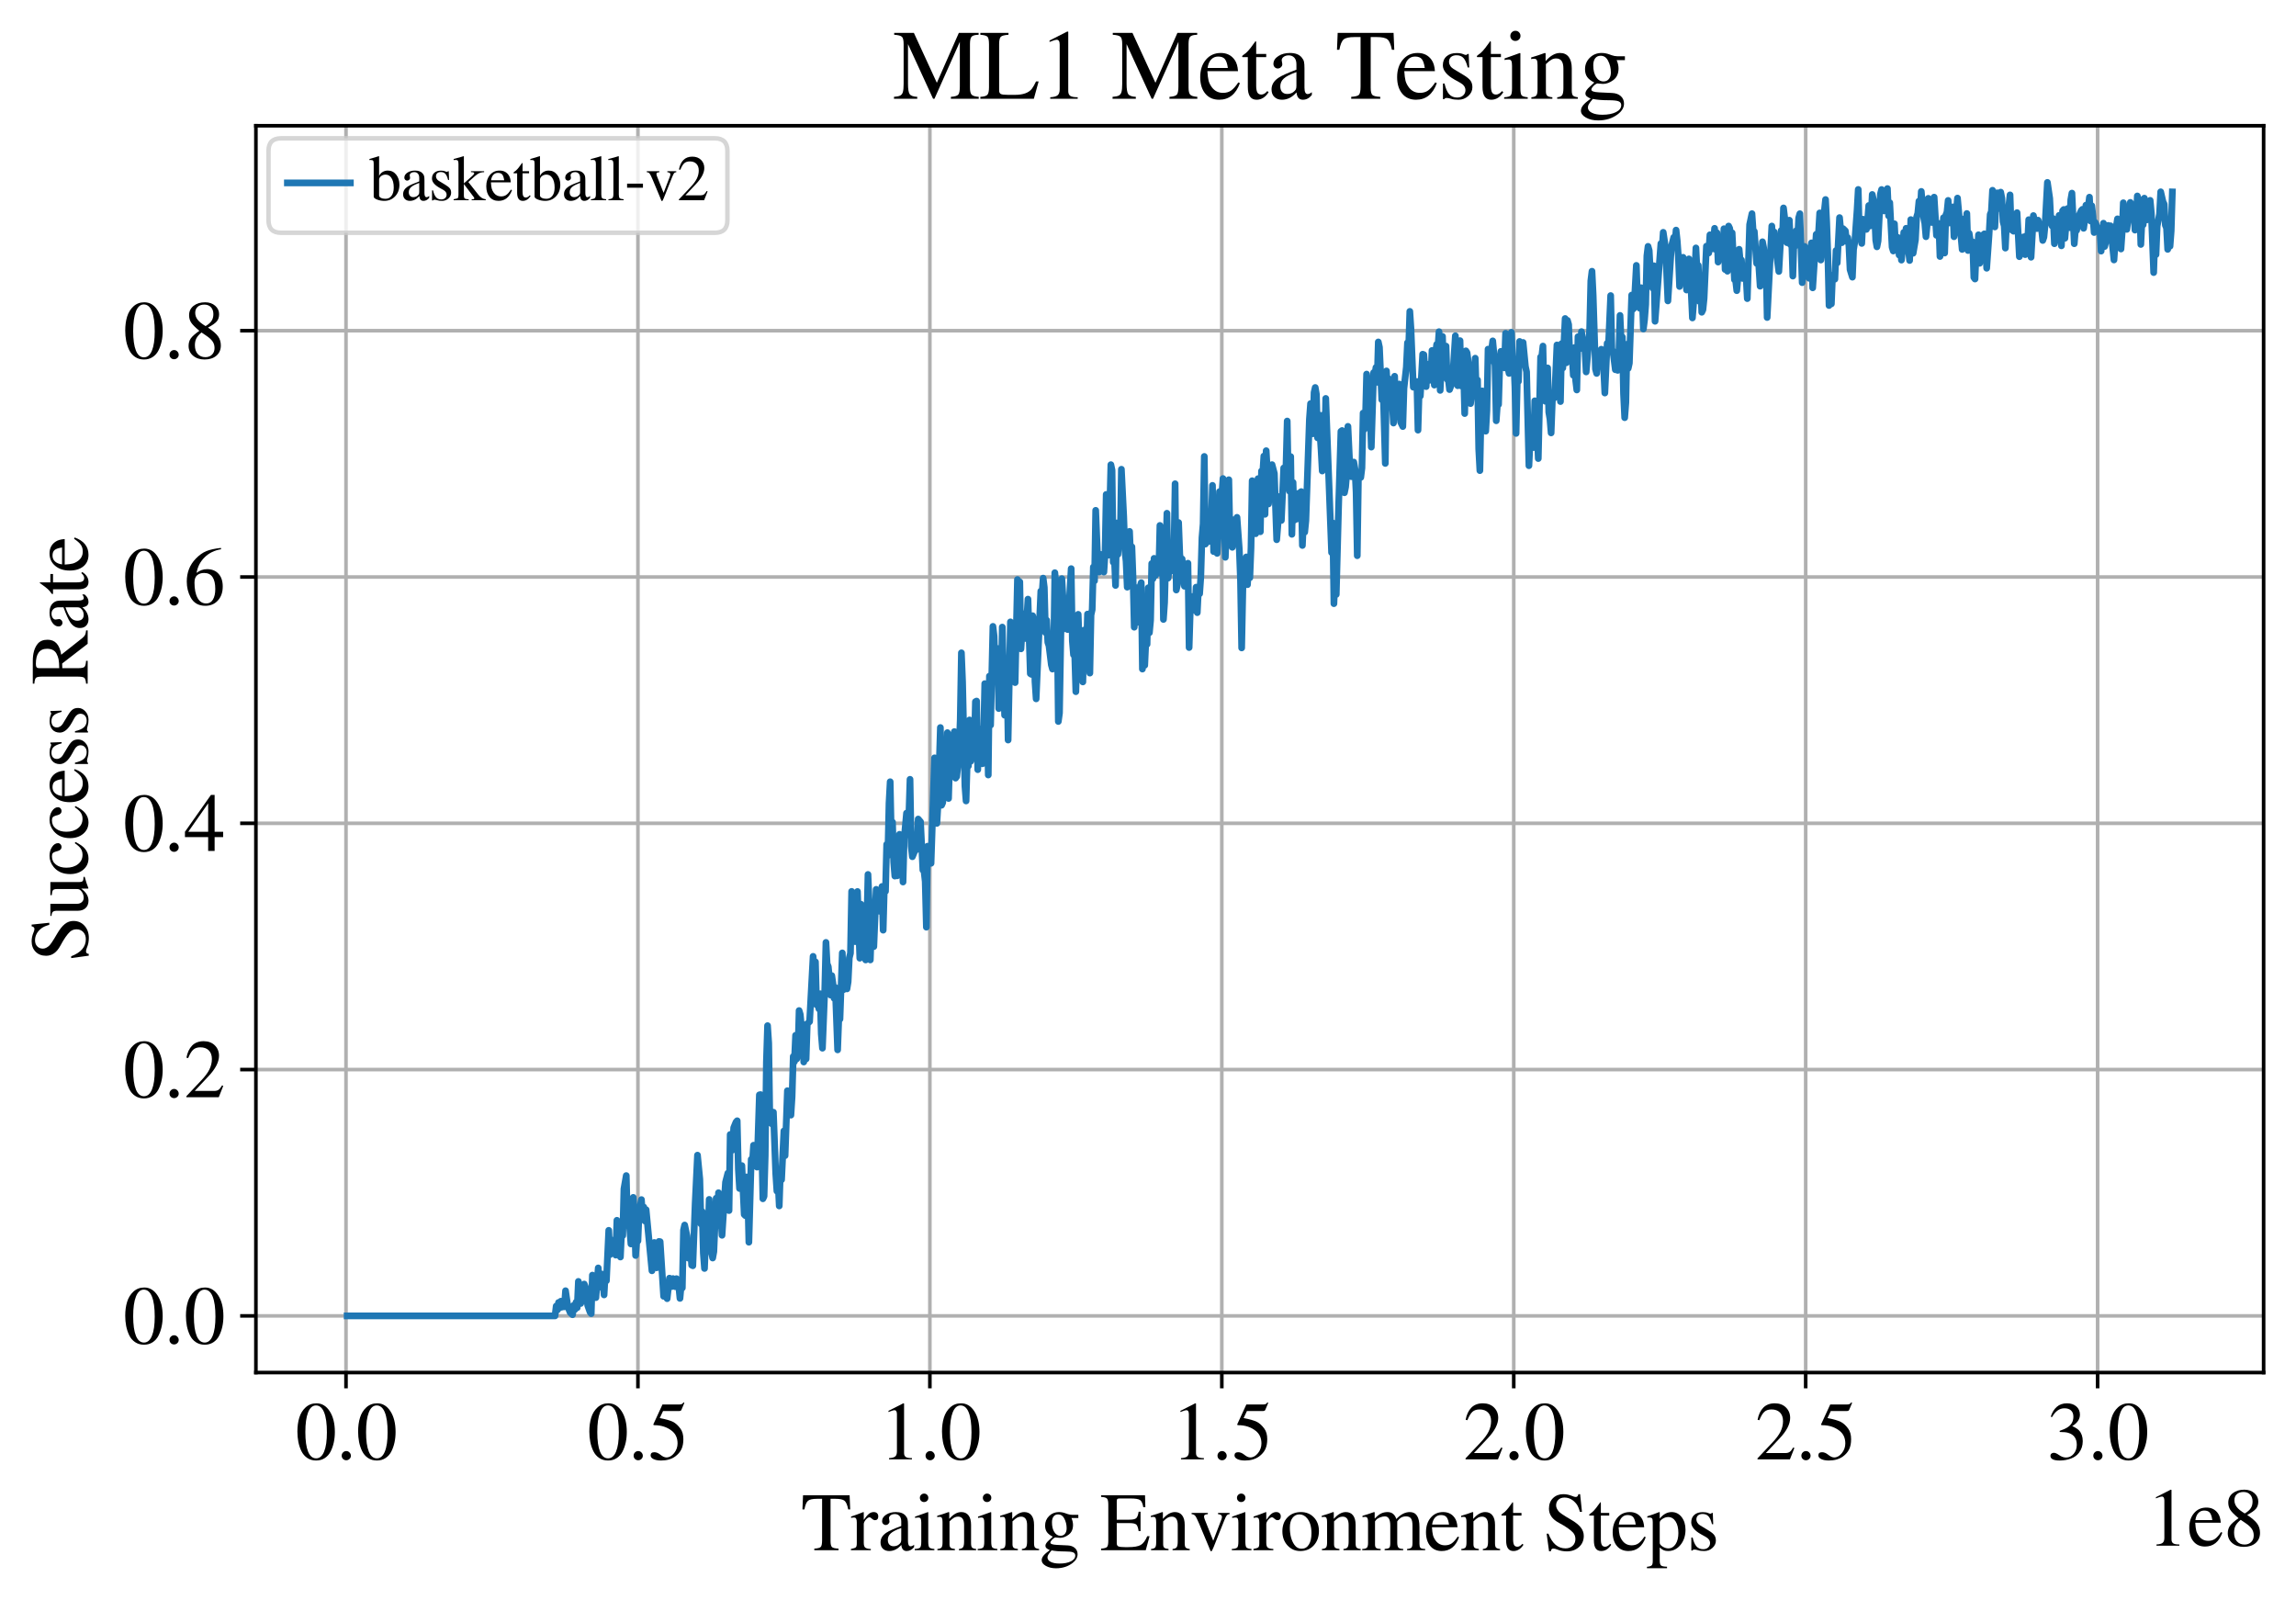 <?xml version="1.0" encoding="utf-8" standalone="no"?>
<!DOCTYPE svg PUBLIC "-//W3C//DTD SVG 1.1//EN"
  "http://www.w3.org/Graphics/SVG/1.1/DTD/svg11.dtd">
<svg xmlns:xlink="http://www.w3.org/1999/xlink" width="510.5pt" height="355.769pt" viewBox="0 0 510.5 355.769" xmlns="http://www.w3.org/2000/svg" version="1.1">
 <defs>
  <style type="text/css">*{stroke-linejoin: round; stroke-linecap: butt}</style>
 </defs>
 <g id="figure_1">
  <g id="patch_1">
   <path d="M 0 355.769 
L 510.5 355.769 
L 510.5 0 
L 0 0 
z
" style="fill: #ffffff"/>
  </g>
  <g id="axes_1">
   <g id="patch_2">
    <path d="M 56.9 305.152 
L 503.3 305.152 
L 503.3 27.952 
L 56.9 27.952 
z
" style="fill: #ffffff"/>
   </g>
   <g id="matplotlib.axis_1">
    <g id="xtick_1">
     <g id="line2d_1">
      <path d="M 76.931 305.152 
L 76.931 27.952 
" clip-path="url(#p2bd8f11f80)" style="fill: none; stroke: #b0b0b0; stroke-width: 0.8; stroke-linecap: square"/>
     </g>
     <g id="line2d_2">
      <defs>
       <path id="mb456f58ebd" d="M 0 0 
L 0 3.5 
" style="stroke: #000000; stroke-width: 0.8"/>
      </defs>
      <g>
       <use xlink:href="#mb456f58ebd" x="76.931" y="305.152" style="stroke: #000000; stroke-width: 0.8"/>
      </g>
     </g>
     <g id="text_1">
      <!-- 0.0 -->
      <g transform="translate(65.681 324.446)scale(0.18 -0.18)">
       <defs>
        <path id="STIXGeneral-Regular-30" d="M 3046 2112 
Q 3046 1683 2963 1302 
Q 2880 922 2717 602 
Q 2554 282 2266 96 
Q 1978 -90 1600 -90 
Q 1210 -90 915 108 
Q 621 307 461 640 
Q 301 973 227 1350 
Q 154 1728 154 2150 
Q 154 2746 301 3222 
Q 448 3699 790 4012 
Q 1133 4326 1626 4326 
Q 2253 4326 2649 3712 
Q 3046 3098 3046 2112 
z
M 2432 2080 
Q 2432 3091 2217 3625 
Q 2003 4160 1587 4160 
Q 1190 4160 979 3622 
Q 768 3085 768 2106 
Q 768 1120 979 598 
Q 1190 77 1600 77 
Q 2003 77 2217 598 
Q 2432 1120 2432 2080 
z
" transform="scale(0.016)"/>
        <path id="STIXGeneral-Regular-2e" d="M 1158 275 
Q 1158 134 1052 32 
Q 947 -70 800 -70 
Q 653 -70 550 32 
Q 448 134 448 281 
Q 448 429 553 534 
Q 659 640 806 640 
Q 947 640 1052 531 
Q 1158 422 1158 275 
z
" transform="scale(0.016)"/>
       </defs>
       <use xlink:href="#STIXGeneral-Regular-30"/>
       <use xlink:href="#STIXGeneral-Regular-2e" x="50"/>
       <use xlink:href="#STIXGeneral-Regular-30" x="75"/>
      </g>
     </g>
    </g>
    <g id="xtick_2">
     <g id="line2d_3">
      <path d="M 141.841 305.152 
L 141.841 27.952 
" clip-path="url(#p2bd8f11f80)" style="fill: none; stroke: #b0b0b0; stroke-width: 0.8; stroke-linecap: square"/>
     </g>
     <g id="line2d_4">
      <g>
       <use xlink:href="#mb456f58ebd" x="141.841" y="305.152" style="stroke: #000000; stroke-width: 0.8"/>
      </g>
     </g>
     <g id="text_2">
      <!-- 0.5 -->
      <g transform="translate(130.591 324.446)scale(0.18 -0.18)">
       <defs>
        <path id="STIXGeneral-Regular-35" d="M 2803 4358 
L 2573 3814 
Q 2534 3731 2400 3731 
L 1158 3731 
L 902 3187 
Q 1606 3053 1920 2896 
Q 2234 2739 2502 2368 
Q 2726 2061 2726 1555 
Q 2726 1094 2576 780 
Q 2426 467 2099 224 
Q 1664 -90 1011 -90 
Q 646 -90 422 19 
Q 198 128 198 307 
Q 198 550 486 550 
Q 717 550 960 352 
Q 1210 147 1414 147 
Q 1747 147 2012 480 
Q 2278 813 2278 1229 
Q 2278 1843 1850 2189 
Q 1293 2637 486 2637 
Q 410 2637 410 2688 
L 416 2720 
L 1114 4237 
L 2438 4237 
Q 2547 4237 2608 4269 
Q 2669 4301 2746 4403 
L 2803 4358 
z
" transform="scale(0.016)"/>
       </defs>
       <use xlink:href="#STIXGeneral-Regular-30"/>
       <use xlink:href="#STIXGeneral-Regular-2e" x="50"/>
       <use xlink:href="#STIXGeneral-Regular-35" x="75"/>
      </g>
     </g>
    </g>
    <g id="xtick_3">
     <g id="line2d_5">
      <path d="M 206.752 305.152 
L 206.752 27.952 
" clip-path="url(#p2bd8f11f80)" style="fill: none; stroke: #b0b0b0; stroke-width: 0.8; stroke-linecap: square"/>
     </g>
     <g id="line2d_6">
      <g>
       <use xlink:href="#mb456f58ebd" x="206.752" y="305.152" style="stroke: #000000; stroke-width: 0.8"/>
      </g>
     </g>
     <g id="text_3">
      <!-- 1.0 -->
      <g transform="translate(195.502 324.446)scale(0.18 -0.18)">
       <defs>
        <path id="STIXGeneral-Regular-31" d="M 2522 0 
L 755 0 
L 755 96 
Q 1107 115 1235 227 
Q 1363 339 1363 608 
L 1363 3482 
Q 1363 3795 1171 3795 
Q 1082 3795 883 3718 
L 710 3654 
L 710 3744 
L 1856 4326 
L 1914 4307 
L 1914 486 
Q 1914 275 2042 185 
Q 2170 96 2522 96 
L 2522 0 
z
" transform="scale(0.016)"/>
       </defs>
       <use xlink:href="#STIXGeneral-Regular-31"/>
       <use xlink:href="#STIXGeneral-Regular-2e" x="50"/>
       <use xlink:href="#STIXGeneral-Regular-30" x="75"/>
      </g>
     </g>
    </g>
    <g id="xtick_4">
     <g id="line2d_7">
      <path d="M 271.662 305.152 
L 271.662 27.952 
" clip-path="url(#p2bd8f11f80)" style="fill: none; stroke: #b0b0b0; stroke-width: 0.8; stroke-linecap: square"/>
     </g>
     <g id="line2d_8">
      <g>
       <use xlink:href="#mb456f58ebd" x="271.662" y="305.152" style="stroke: #000000; stroke-width: 0.8"/>
      </g>
     </g>
     <g id="text_4">
      <!-- 1.5 -->
      <g transform="translate(260.412 324.446)scale(0.18 -0.18)">
       <use xlink:href="#STIXGeneral-Regular-31"/>
       <use xlink:href="#STIXGeneral-Regular-2e" x="50"/>
       <use xlink:href="#STIXGeneral-Regular-35" x="75"/>
      </g>
     </g>
    </g>
    <g id="xtick_5">
     <g id="line2d_9">
      <path d="M 336.572 305.152 
L 336.572 27.952 
" clip-path="url(#p2bd8f11f80)" style="fill: none; stroke: #b0b0b0; stroke-width: 0.8; stroke-linecap: square"/>
     </g>
     <g id="line2d_10">
      <g>
       <use xlink:href="#mb456f58ebd" x="336.572" y="305.152" style="stroke: #000000; stroke-width: 0.8"/>
      </g>
     </g>
     <g id="text_5">
      <!-- 2.0 -->
      <g transform="translate(325.322 324.446)scale(0.18 -0.18)">
       <defs>
        <path id="STIXGeneral-Regular-32" d="M 3034 877 
L 2688 0 
L 186 0 
L 186 77 
L 1325 1286 
Q 1773 1754 1965 2144 
Q 2157 2534 2157 2950 
Q 2157 3379 1920 3616 
Q 1683 3853 1267 3853 
Q 922 3853 720 3673 
Q 518 3494 326 3021 
L 192 3053 
Q 301 3648 630 3987 
Q 960 4326 1523 4326 
Q 2054 4326 2380 4006 
Q 2707 3686 2707 3200 
Q 2707 2477 1888 1613 
L 832 486 
L 2330 486 
Q 2541 486 2665 569 
Q 2790 653 2944 915 
L 3034 877 
z
" transform="scale(0.016)"/>
       </defs>
       <use xlink:href="#STIXGeneral-Regular-32"/>
       <use xlink:href="#STIXGeneral-Regular-2e" x="50"/>
       <use xlink:href="#STIXGeneral-Regular-30" x="75"/>
      </g>
     </g>
    </g>
    <g id="xtick_6">
     <g id="line2d_11">
      <path d="M 401.482 305.152 
L 401.482 27.952 
" clip-path="url(#p2bd8f11f80)" style="fill: none; stroke: #b0b0b0; stroke-width: 0.8; stroke-linecap: square"/>
     </g>
     <g id="line2d_12">
      <g>
       <use xlink:href="#mb456f58ebd" x="401.482" y="305.152" style="stroke: #000000; stroke-width: 0.8"/>
      </g>
     </g>
     <g id="text_6">
      <!-- 2.5 -->
      <g transform="translate(390.232 324.446)scale(0.18 -0.18)">
       <use xlink:href="#STIXGeneral-Regular-32"/>
       <use xlink:href="#STIXGeneral-Regular-2e" x="50"/>
       <use xlink:href="#STIXGeneral-Regular-35" x="75"/>
      </g>
     </g>
    </g>
    <g id="xtick_7">
     <g id="line2d_13">
      <path d="M 466.392 305.152 
L 466.392 27.952 
" clip-path="url(#p2bd8f11f80)" style="fill: none; stroke: #b0b0b0; stroke-width: 0.8; stroke-linecap: square"/>
     </g>
     <g id="line2d_14">
      <g>
       <use xlink:href="#mb456f58ebd" x="466.392" y="305.152" style="stroke: #000000; stroke-width: 0.8"/>
      </g>
     </g>
     <g id="text_7">
      <!-- 3.0 -->
      <g transform="translate(455.142 324.446)scale(0.18 -0.18)">
       <defs>
        <path id="STIXGeneral-Regular-33" d="M 390 3264 
L 288 3290 
Q 435 3770 748 4048 
Q 1062 4326 1542 4326 
Q 1990 4326 2265 4083 
Q 2541 3840 2541 3450 
Q 2541 2925 1946 2566 
Q 2298 2413 2477 2227 
Q 2758 1914 2758 1402 
Q 2758 890 2464 506 
Q 2246 211 1840 60 
Q 1434 -90 979 -90 
Q 262 -90 262 275 
Q 262 378 339 442 
Q 416 506 525 506 
Q 685 506 915 339 
Q 1197 141 1466 141 
Q 1818 141 2058 425 
Q 2298 710 2298 1120 
Q 2298 1856 1632 2048 
Q 1434 2112 979 2112 
L 979 2202 
Q 1338 2323 1517 2432 
Q 2035 2726 2035 3290 
Q 2035 3610 1852 3776 
Q 1670 3942 1344 3942 
Q 768 3942 390 3264 
z
" transform="scale(0.016)"/>
       </defs>
       <use xlink:href="#STIXGeneral-Regular-33"/>
       <use xlink:href="#STIXGeneral-Regular-2e" x="50"/>
       <use xlink:href="#STIXGeneral-Regular-30" x="75"/>
      </g>
     </g>
    </g>
    <g id="text_8">
     <!-- Training Environment Steps -->
     <g transform="translate(178.105 344.646)scale(0.18 -0.18)">
      <defs>
       <path id="STIXGeneral-Regular-54" d="M 3795 3149 
L 3642 3149 
Q 3539 3674 3353 3821 
Q 3168 3968 2656 3968 
L 2278 3968 
L 2278 710 
Q 2278 346 2387 243 
Q 2496 141 2893 122 
L 2893 0 
L 1024 0 
L 1024 122 
Q 1427 147 1526 256 
Q 1626 365 1626 787 
L 1626 3968 
L 1242 3968 
Q 723 3968 540 3817 
Q 358 3667 262 3149 
L 109 3149 
L 154 4237 
L 3750 4237 
L 3795 3149 
z
" transform="scale(0.016)"/>
       <path id="STIXGeneral-Regular-72" d="M 1024 2931 
L 1024 2342 
Q 1267 2688 1430 2816 
Q 1594 2944 1792 2944 
Q 1958 2944 2051 2854 
Q 2144 2765 2144 2605 
Q 2144 2470 2077 2393 
Q 2010 2317 1894 2317 
Q 1773 2317 1638 2445 
Q 1536 2541 1472 2541 
Q 1338 2541 1181 2355 
Q 1024 2170 1024 2016 
L 1024 576 
Q 1024 301 1133 205 
Q 1242 109 1568 96 
L 1568 0 
L 32 0 
L 32 96 
Q 339 154 412 224 
Q 486 294 486 538 
L 486 2138 
Q 486 2349 438 2435 
Q 390 2522 269 2522 
Q 166 2522 45 2496 
L 45 2598 
Q 448 2726 992 2944 
L 1024 2931 
z
" transform="scale(0.016)"/>
       <path id="STIXGeneral-Regular-61" d="M 2829 422 
L 2829 243 
Q 2586 -64 2253 -64 
Q 1888 -64 1843 403 
L 1837 403 
Q 1427 -64 909 -64 
Q 608 -64 422 112 
Q 237 288 237 602 
Q 237 1050 685 1350 
Q 992 1555 1837 1869 
L 1837 2214 
Q 1837 2502 1699 2646 
Q 1562 2790 1338 2790 
Q 1146 2790 1018 2697 
Q 890 2605 890 2477 
Q 890 2419 909 2348 
Q 928 2278 928 2208 
Q 928 2112 841 2029 
Q 755 1946 634 1946 
Q 525 1946 441 2029 
Q 358 2112 358 2240 
Q 358 2547 685 2752 
Q 986 2944 1421 2944 
Q 1939 2944 2176 2656 
Q 2291 2522 2323 2384 
Q 2355 2246 2355 1946 
L 2355 723 
Q 2355 301 2554 301 
Q 2682 301 2829 422 
z
M 1837 813 
L 1837 1715 
Q 1248 1510 1018 1293 
Q 800 1094 800 800 
Q 800 557 921 432 
Q 1043 307 1242 307 
Q 1453 307 1613 410 
Q 1747 506 1792 589 
Q 1837 672 1837 813 
z
" transform="scale(0.016)"/>
       <path id="STIXGeneral-Regular-69" d="M 1152 4045 
Q 1152 3904 1056 3811 
Q 960 3718 819 3718 
Q 685 3718 592 3811 
Q 499 3904 499 4045 
Q 499 4179 595 4275 
Q 691 4371 826 4371 
Q 966 4371 1059 4275 
Q 1152 4179 1152 4045 
z
M 1619 0 
L 102 0 
L 102 96 
Q 435 115 521 211 
Q 608 307 608 666 
L 608 2118 
Q 608 2342 563 2432 
Q 518 2522 397 2522 
Q 243 2522 128 2490 
L 128 2592 
L 1120 2944 
L 1146 2918 
L 1146 672 
Q 1146 314 1226 218 
Q 1306 122 1619 96 
L 1619 0 
z
" transform="scale(0.016)"/>
       <path id="STIXGeneral-Regular-6e" d="M 3104 0 
L 1773 0 
L 1779 96 
Q 2016 115 2096 233 
Q 2176 352 2176 672 
L 2176 1946 
Q 2176 2592 1709 2592 
Q 1549 2592 1408 2515 
Q 1267 2438 1050 2227 
L 1050 461 
Q 1050 269 1136 192 
Q 1222 115 1466 96 
L 1466 0 
L 115 0 
L 115 96 
Q 358 115 435 214 
Q 512 314 512 602 
L 512 2157 
Q 512 2394 467 2483 
Q 422 2573 288 2573 
Q 160 2573 102 2547 
L 102 2656 
Q 550 2784 979 2944 
L 1030 2925 
L 1030 2426 
L 1037 2426 
Q 1491 2944 1958 2944 
Q 2323 2944 2518 2688 
Q 2714 2432 2714 1958 
L 2714 544 
Q 2714 288 2790 205 
Q 2867 122 3104 96 
L 3104 0 
z
" transform="scale(0.016)"/>
       <path id="STIXGeneral-Regular-67" d="M 3008 2483 
L 2477 2483 
Q 2598 2208 2598 1946 
Q 2598 1453 2265 1203 
Q 1933 954 1600 954 
Q 1530 954 1357 973 
L 1235 986 
Q 1107 947 979 812 
Q 851 678 851 582 
Q 851 435 1350 410 
L 2176 371 
Q 2528 358 2739 172 
Q 2950 -13 2950 -314 
Q 2950 -685 2566 -986 
Q 2035 -1395 1286 -1395 
Q 826 -1395 502 -1212 
Q 179 -1030 179 -774 
Q 179 -595 320 -419 
Q 461 -243 806 6 
Q 602 102 534 172 
Q 467 243 467 346 
Q 467 531 762 787 
Q 909 915 1037 1043 
Q 717 1203 579 1401 
Q 442 1600 442 1901 
Q 442 2336 752 2640 
Q 1062 2944 1510 2944 
Q 1766 2944 2022 2848 
L 2163 2797 
Q 2349 2733 2515 2733 
L 3008 2733 
L 3008 2483 
z
M 973 2163 
L 973 2144 
Q 973 1683 1155 1398 
Q 1338 1114 1632 1114 
Q 1850 1114 1978 1270 
Q 2106 1427 2106 1690 
Q 2106 2112 1914 2464 
Q 1754 2765 1446 2765 
Q 1222 2765 1097 2605 
Q 973 2445 973 2163 
z
M 2771 -410 
Q 2771 -230 2595 -163 
Q 2419 -96 1978 -96 
Q 1344 -96 941 -13 
Q 749 -243 688 -348 
Q 627 -454 627 -563 
Q 627 -774 880 -902 
Q 1133 -1030 1555 -1030 
Q 2099 -1030 2435 -860 
Q 2771 -691 2771 -410 
z
" transform="scale(0.016)"/>
       <path id="STIXGeneral-Regular-20" transform="scale(0.016)"/>
       <path id="STIXGeneral-Regular-45" d="M 3821 1082 
L 3526 0 
L 77 0 
L 77 122 
Q 442 147 538 252 
Q 634 358 634 730 
L 634 3520 
Q 634 3878 534 3987 
Q 435 4096 77 4115 
L 77 4237 
L 3469 4237 
L 3494 3322 
L 3334 3322 
Q 3264 3750 3085 3872 
Q 2906 3994 2349 3994 
L 1510 3994 
Q 1370 3994 1328 3952 
Q 1286 3910 1286 3763 
L 1286 2355 
L 2253 2355 
Q 2656 2355 2787 2470 
Q 2918 2586 2976 2970 
L 3123 2970 
L 3123 1472 
L 2976 1472 
Q 2918 1875 2790 1984 
Q 2662 2093 2253 2093 
L 1286 2093 
L 1286 538 
Q 1286 346 1420 291 
Q 1555 237 1933 237 
L 2163 237 
Q 2848 237 3136 403 
Q 3424 570 3642 1082 
L 3821 1082 
z
" transform="scale(0.016)"/>
       <path id="STIXGeneral-Regular-76" d="M 3053 2880 
L 3053 2784 
Q 2906 2771 2835 2688 
Q 2765 2605 2637 2285 
L 1818 230 
Q 1690 -90 1638 -90 
Q 1587 -90 1523 77 
Q 1510 96 1497 141 
Q 1485 186 1472 211 
L 704 2048 
Q 499 2534 403 2652 
Q 307 2771 122 2784 
L 122 2880 
L 1376 2880 
L 1376 2784 
Q 1210 2771 1146 2732 
Q 1082 2694 1082 2611 
Q 1082 2509 1139 2368 
L 1792 730 
L 2426 2387 
Q 2464 2483 2464 2579 
Q 2464 2758 2163 2784 
L 2163 2880 
L 3053 2880 
z
" transform="scale(0.016)"/>
       <path id="STIXGeneral-Regular-6f" d="M 3008 1478 
Q 3008 806 2608 371 
Q 2208 -64 1568 -64 
Q 979 -64 582 368 
Q 186 800 186 1459 
Q 186 2125 582 2534 
Q 979 2944 1626 2944 
Q 2221 2944 2614 2537 
Q 3008 2131 3008 1478 
z
M 2432 1306 
Q 2432 2035 2112 2445 
Q 1856 2765 1504 2765 
Q 1171 2765 966 2493 
Q 762 2221 762 1747 
Q 762 928 1101 435 
Q 1318 115 1677 115 
Q 2029 115 2230 432 
Q 2432 749 2432 1306 
z
" transform="scale(0.016)"/>
       <path id="STIXGeneral-Regular-6d" d="M 4960 0 
L 3565 0 
L 3565 96 
Q 3834 122 3907 208 
Q 3981 294 3981 576 
L 3981 1894 
Q 3981 2278 3869 2444 
Q 3757 2611 3488 2611 
Q 3264 2611 3107 2521 
Q 2950 2432 2803 2221 
L 2803 608 
Q 2803 301 2896 201 
Q 2989 102 3264 96 
L 3264 0 
L 1830 0 
L 1830 96 
Q 2112 115 2189 188 
Q 2266 262 2266 550 
L 2266 1901 
Q 2266 2611 1850 2611 
Q 1670 2611 1468 2531 
Q 1267 2451 1171 2336 
Q 1088 2240 1088 2227 
L 1088 448 
Q 1088 243 1177 176 
Q 1267 109 1523 96 
L 1523 0 
L 102 0 
L 102 96 
Q 371 102 460 195 
Q 550 288 550 563 
L 550 2150 
Q 550 2387 499 2480 
Q 448 2573 326 2573 
Q 230 2573 122 2547 
L 122 2656 
Q 557 2778 1011 2944 
L 1062 2925 
L 1062 2451 
L 1075 2451 
Q 1363 2752 1584 2848 
Q 1805 2944 2054 2944 
Q 2560 2944 2733 2406 
Q 3232 2944 3776 2944 
Q 4518 2944 4518 1792 
L 4518 493 
Q 4518 282 4582 202 
Q 4646 122 4794 109 
L 4960 96 
L 4960 0 
z
" transform="scale(0.016)"/>
       <path id="STIXGeneral-Regular-65" d="M 2611 1050 
L 2714 1005 
Q 2330 -64 1376 -64 
Q 813 -64 486 329 
Q 160 723 160 1389 
Q 160 2074 525 2509 
Q 890 2944 1485 2944 
Q 2061 2944 2374 2502 
Q 2560 2246 2592 1773 
L 621 1773 
Q 646 1370 700 1158 
Q 755 947 915 730 
Q 1184 378 1626 378 
Q 1939 378 2153 531 
Q 2368 685 2611 1050 
z
M 634 1978 
L 1939 1978 
Q 1882 2381 1750 2547 
Q 1619 2714 1312 2714 
Q 1043 2714 864 2525 
Q 685 2336 634 1978 
z
" transform="scale(0.016)"/>
       <path id="STIXGeneral-Regular-74" d="M 1702 493 
L 1786 422 
Q 1478 -64 1011 -64 
Q 448 -64 448 749 
L 448 2675 
L 109 2675 
Q 83 2694 83 2720 
Q 83 2771 192 2842 
Q 435 2982 813 3526 
Q 826 3546 874 3606 
Q 922 3667 941 3706 
Q 986 3706 986 3622 
L 986 2880 
L 1632 2880 
L 1632 2675 
L 986 2675 
L 986 845 
Q 986 538 1062 403 
Q 1139 269 1318 269 
Q 1510 269 1702 493 
z
" transform="scale(0.016)"/>
       <path id="STIXGeneral-Regular-53" d="M 3002 2963 
L 2842 2963 
Q 2733 3360 2579 3565 
Q 2189 4064 1651 4064 
Q 1357 4064 1181 3894 
Q 1005 3725 1005 3456 
Q 1005 3328 1069 3206 
Q 1133 3085 1206 2998 
Q 1280 2912 1465 2784 
Q 1651 2656 1766 2589 
Q 1882 2522 2150 2362 
Q 2669 2061 2905 1763 
Q 3142 1466 3142 1107 
Q 3142 576 2771 243 
Q 2400 -90 1837 -90 
Q 1421 -90 1082 58 
Q 915 128 781 128 
Q 704 128 653 70 
Q 602 13 602 -83 
L 461 -83 
L 275 1274 
L 416 1274 
Q 845 141 1734 141 
Q 2074 141 2285 342 
Q 2496 544 2496 858 
Q 2496 1158 2310 1363 
Q 2003 1696 1235 2106 
Q 454 2522 454 3206 
Q 454 3718 768 4022 
Q 1082 4326 1568 4326 
Q 1907 4326 2240 4186 
Q 2413 4109 2522 4109 
Q 2688 4109 2726 4326 
L 2861 4326 
L 3002 2963 
z
" transform="scale(0.016)"/>
       <path id="STIXGeneral-Regular-70" d="M 1018 2931 
L 1018 2438 
Q 1421 2944 1939 2944 
Q 2406 2944 2707 2560 
Q 3008 2176 3008 1581 
Q 3008 883 2621 409 
Q 2234 -64 1664 -64 
Q 1466 -64 1328 -6 
Q 1190 51 1018 211 
L 1018 -794 
Q 1018 -1094 1120 -1180 
Q 1222 -1267 1581 -1274 
L 1581 -1389 
L 32 -1389 
L 32 -1280 
Q 314 -1254 397 -1171 
Q 480 -1088 480 -838 
L 480 2157 
Q 480 2381 429 2451 
Q 378 2522 218 2522 
Q 115 2522 58 2515 
L 58 2618 
Q 506 2752 979 2944 
L 1018 2931 
z
M 1018 2138 
L 1018 563 
Q 1018 422 1238 281 
Q 1459 141 1683 141 
Q 2029 141 2243 467 
Q 2458 794 2458 1325 
Q 2458 1888 2243 2224 
Q 2029 2560 1670 2560 
Q 1446 2560 1232 2419 
Q 1018 2278 1018 2138 
z
" transform="scale(0.016)"/>
       <path id="STIXGeneral-Regular-73" d="M 998 1926 
L 1664 1523 
Q 1984 1331 2105 1164 
Q 2227 998 2227 736 
Q 2227 416 1961 176 
Q 1696 -64 1331 -64 
Q 1030 -64 864 -6 
Q 691 51 570 51 
Q 461 51 416 -26 
L 333 -26 
L 333 979 
L 435 979 
Q 538 512 730 294 
Q 922 77 1248 77 
Q 1485 77 1632 211 
Q 1779 346 1779 550 
Q 1779 845 1440 1030 
L 1094 1222 
Q 326 1651 326 2150 
Q 326 2522 566 2730 
Q 806 2938 1210 2938 
Q 1491 2938 1638 2867 
Q 1754 2816 1818 2816 
Q 1862 2816 1920 2880 
L 1990 2880 
L 2022 2010 
L 1926 2010 
Q 1818 2445 1654 2621 
Q 1491 2797 1203 2797 
Q 986 2797 854 2688 
Q 723 2579 723 2362 
Q 723 2253 796 2128 
Q 870 2003 998 1926 
z
" transform="scale(0.016)"/>
      </defs>
      <use xlink:href="#STIXGeneral-Regular-54"/>
      <use xlink:href="#STIXGeneral-Regular-72" x="61.1"/>
      <use xlink:href="#STIXGeneral-Regular-61" x="94.4"/>
      <use xlink:href="#STIXGeneral-Regular-69" x="138.8"/>
      <use xlink:href="#STIXGeneral-Regular-6e" x="166.6"/>
      <use xlink:href="#STIXGeneral-Regular-69" x="216.6"/>
      <use xlink:href="#STIXGeneral-Regular-6e" x="244.4"/>
      <use xlink:href="#STIXGeneral-Regular-67" x="294.4"/>
      <use xlink:href="#STIXGeneral-Regular-20" x="344.4"/>
      <use xlink:href="#STIXGeneral-Regular-45" x="369.4"/>
      <use xlink:href="#STIXGeneral-Regular-6e" x="430.5"/>
      <use xlink:href="#STIXGeneral-Regular-76" x="480.5"/>
      <use xlink:href="#STIXGeneral-Regular-69" x="530.5"/>
      <use xlink:href="#STIXGeneral-Regular-72" x="558.3"/>
      <use xlink:href="#STIXGeneral-Regular-6f" x="591.6"/>
      <use xlink:href="#STIXGeneral-Regular-6e" x="641.6"/>
      <use xlink:href="#STIXGeneral-Regular-6d" x="691.6"/>
      <use xlink:href="#STIXGeneral-Regular-65" x="769.4"/>
      <use xlink:href="#STIXGeneral-Regular-6e" x="813.8"/>
      <use xlink:href="#STIXGeneral-Regular-74" x="863.8"/>
      <use xlink:href="#STIXGeneral-Regular-20" x="891.6"/>
      <use xlink:href="#STIXGeneral-Regular-53" x="916.6"/>
      <use xlink:href="#STIXGeneral-Regular-74" x="972.2"/>
      <use xlink:href="#STIXGeneral-Regular-65" x="1000"/>
      <use xlink:href="#STIXGeneral-Regular-70" x="1044.4"/>
      <use xlink:href="#STIXGeneral-Regular-73" x="1094.4"/>
     </g>
    </g>
    <g id="text_9">
     <!-- 1e8 -->
     <g transform="translate(477.307 343.646)scale(0.18 -0.18)">
      <defs>
       <path id="STIXGeneral-Regular-38" d="M 2848 992 
Q 2848 499 2505 204 
Q 2163 -90 1587 -90 
Q 1050 -90 704 204 
Q 358 499 358 954 
Q 358 1293 524 1533 
Q 691 1773 1190 2125 
Q 710 2522 553 2765 
Q 397 3008 397 3328 
Q 397 3782 745 4054 
Q 1094 4326 1638 4326 
Q 2106 4326 2410 4060 
Q 2714 3795 2714 3411 
Q 2714 3059 2531 2848 
Q 2349 2637 1856 2374 
Q 2432 1990 2640 1689 
Q 2848 1389 2848 992 
z
M 2272 3411 
Q 2272 3744 2086 3945 
Q 1901 4147 1574 4147 
Q 1248 4147 1059 3977 
Q 870 3808 870 3513 
Q 870 3219 1059 2979 
Q 1248 2739 1670 2490 
Q 1997 2682 2134 2896 
Q 2272 3110 2272 3411 
z
M 1734 1741 
L 1357 1997 
Q 1075 1766 960 1545 
Q 845 1325 845 1011 
Q 845 576 1065 333 
Q 1286 90 1658 90 
Q 1971 90 2166 285 
Q 2362 480 2362 794 
Q 2362 1082 2214 1299 
Q 2067 1517 1734 1741 
z
" transform="scale(0.016)"/>
      </defs>
      <use xlink:href="#STIXGeneral-Regular-31"/>
      <use xlink:href="#STIXGeneral-Regular-65" x="50"/>
      <use xlink:href="#STIXGeneral-Regular-38" x="94.4"/>
     </g>
    </g>
   </g>
   <g id="matplotlib.axis_2">
    <g id="ytick_1">
     <g id="line2d_15">
      <path d="M 56.9 292.552 
L 503.3 292.552 
" clip-path="url(#p2bd8f11f80)" style="fill: none; stroke: #b0b0b0; stroke-width: 0.8; stroke-linecap: square"/>
     </g>
     <g id="line2d_16">
      <defs>
       <path id="m086f168f14" d="M 0 0 
L -3.5 0 
" style="stroke: #000000; stroke-width: 0.8"/>
      </defs>
      <g>
       <use xlink:href="#m086f168f14" x="56.9" y="292.552" style="stroke: #000000; stroke-width: 0.8"/>
      </g>
     </g>
     <g id="text_10">
      <!-- 0.0 -->
      <g transform="translate(27.4 298.699)scale(0.18 -0.18)">
       <use xlink:href="#STIXGeneral-Regular-30"/>
       <use xlink:href="#STIXGeneral-Regular-2e" x="50"/>
       <use xlink:href="#STIXGeneral-Regular-30" x="75"/>
      </g>
     </g>
    </g>
    <g id="ytick_2">
     <g id="line2d_17">
      <path d="M 56.9 237.794 
L 503.3 237.794 
" clip-path="url(#p2bd8f11f80)" style="fill: none; stroke: #b0b0b0; stroke-width: 0.8; stroke-linecap: square"/>
     </g>
     <g id="line2d_18">
      <g>
       <use xlink:href="#m086f168f14" x="56.9" y="237.794" style="stroke: #000000; stroke-width: 0.8"/>
      </g>
     </g>
     <g id="text_11">
      <!-- 0.2 -->
      <g transform="translate(27.4 243.94)scale(0.18 -0.18)">
       <use xlink:href="#STIXGeneral-Regular-30"/>
       <use xlink:href="#STIXGeneral-Regular-2e" x="50"/>
       <use xlink:href="#STIXGeneral-Regular-32" x="75"/>
      </g>
     </g>
    </g>
    <g id="ytick_3">
     <g id="line2d_19">
      <path d="M 56.9 183.035 
L 503.3 183.035 
" clip-path="url(#p2bd8f11f80)" style="fill: none; stroke: #b0b0b0; stroke-width: 0.8; stroke-linecap: square"/>
     </g>
     <g id="line2d_20">
      <g>
       <use xlink:href="#m086f168f14" x="56.9" y="183.035" style="stroke: #000000; stroke-width: 0.8"/>
      </g>
     </g>
     <g id="text_12">
      <!-- 0.4 -->
      <g transform="translate(27.4 189.182)scale(0.18 -0.18)">
       <defs>
        <path id="STIXGeneral-Regular-34" d="M 3027 1069 
L 2368 1069 
L 2368 0 
L 1869 0 
L 1869 1069 
L 77 1069 
L 77 1478 
L 2086 4326 
L 2368 4326 
L 2368 1478 
L 3027 1478 
L 3027 1069 
z
M 1869 1478 
L 1869 3674 
L 333 1478 
L 1869 1478 
z
" transform="scale(0.016)"/>
       </defs>
       <use xlink:href="#STIXGeneral-Regular-30"/>
       <use xlink:href="#STIXGeneral-Regular-2e" x="50"/>
       <use xlink:href="#STIXGeneral-Regular-34" x="75"/>
      </g>
     </g>
    </g>
    <g id="ytick_4">
     <g id="line2d_21">
      <path d="M 56.9 128.277 
L 503.3 128.277 
" clip-path="url(#p2bd8f11f80)" style="fill: none; stroke: #b0b0b0; stroke-width: 0.8; stroke-linecap: square"/>
     </g>
     <g id="line2d_22">
      <g>
       <use xlink:href="#m086f168f14" x="56.9" y="128.277" style="stroke: #000000; stroke-width: 0.8"/>
      </g>
     </g>
     <g id="text_13">
      <!-- 0.6 -->
      <g transform="translate(27.4 134.424)scale(0.18 -0.18)">
       <defs>
        <path id="STIXGeneral-Regular-36" d="M 2854 4378 
L 2867 4275 
Q 2112 4154 1606 3664 
Q 1101 3174 973 2451 
Q 1344 2739 1786 2739 
Q 2349 2739 2672 2380 
Q 2995 2022 2995 1402 
Q 2995 774 2669 378 
Q 2291 -90 1651 -90 
Q 870 -90 518 557 
Q 218 1107 218 1786 
Q 218 2835 915 3552 
Q 1312 3962 1731 4131 
Q 2150 4301 2854 4378 
z
M 2419 1203 
Q 2419 2445 1555 2445 
Q 1235 2445 1024 2275 
Q 813 2106 813 1702 
Q 813 954 1046 522 
Q 1280 90 1722 90 
Q 2061 90 2240 394 
Q 2419 698 2419 1203 
z
" transform="scale(0.016)"/>
       </defs>
       <use xlink:href="#STIXGeneral-Regular-30"/>
       <use xlink:href="#STIXGeneral-Regular-2e" x="50"/>
       <use xlink:href="#STIXGeneral-Regular-36" x="75"/>
      </g>
     </g>
    </g>
    <g id="ytick_5">
     <g id="line2d_23">
      <path d="M 56.9 73.519 
L 503.3 73.519 
" clip-path="url(#p2bd8f11f80)" style="fill: none; stroke: #b0b0b0; stroke-width: 0.8; stroke-linecap: square"/>
     </g>
     <g id="line2d_24">
      <g>
       <use xlink:href="#m086f168f14" x="56.9" y="73.519" style="stroke: #000000; stroke-width: 0.8"/>
      </g>
     </g>
     <g id="text_14">
      <!-- 0.8 -->
      <g transform="translate(27.4 79.665)scale(0.18 -0.18)">
       <use xlink:href="#STIXGeneral-Regular-30"/>
       <use xlink:href="#STIXGeneral-Regular-2e" x="50"/>
       <use xlink:href="#STIXGeneral-Regular-38" x="75"/>
      </g>
     </g>
    </g>
    <g id="text_15">
     <!-- Success Rate -->
     <g transform="translate(19.493 213.797)rotate(-90)scale(0.18 -0.18)">
      <defs>
       <path id="STIXGeneral-Regular-75" d="M 3072 320 
L 3072 230 
Q 2573 96 2195 -58 
L 2163 -38 
L 2163 486 
L 2150 486 
Q 1747 -64 1235 -64 
Q 870 -64 662 160 
Q 454 384 454 755 
L 454 2362 
Q 454 2598 371 2688 
Q 288 2778 58 2790 
L 58 2880 
L 992 2880 
L 992 813 
Q 992 595 1123 451 
Q 1254 307 1446 307 
Q 1760 307 1984 506 
Q 2067 582 2099 649 
Q 2131 717 2131 877 
L 2131 2355 
Q 2131 2605 2041 2678 
Q 1952 2752 1658 2771 
L 1658 2880 
L 2669 2880 
L 2669 685 
Q 2669 461 2742 390 
Q 2816 320 3034 320 
L 3072 320 
z
" transform="scale(0.016)"/>
       <path id="STIXGeneral-Regular-63" d="M 2547 998 
L 2637 941 
Q 2362 403 2112 205 
Q 1786 -64 1376 -64 
Q 845 -64 502 336 
Q 160 736 160 1357 
Q 160 2170 698 2618 
Q 1094 2944 1562 2944 
Q 1965 2944 2256 2749 
Q 2547 2554 2547 2285 
Q 2547 2176 2457 2096 
Q 2368 2016 2246 2016 
Q 2022 2016 1939 2310 
L 1901 2451 
Q 1850 2630 1773 2694 
Q 1696 2758 1523 2758 
Q 1133 2758 893 2451 
Q 653 2144 653 1645 
Q 653 1094 928 745 
Q 1203 397 1645 397 
Q 1920 397 2118 528 
Q 2317 659 2547 998 
z
" transform="scale(0.016)"/>
       <path id="STIXGeneral-Regular-52" d="M 4224 0 
L 3187 0 
L 1664 1971 
L 1306 1958 
L 1306 717 
Q 1306 352 1405 249 
Q 1504 147 1875 122 
L 1875 0 
L 109 0 
L 109 122 
Q 474 154 563 262 
Q 653 371 653 794 
L 653 3526 
Q 653 3885 563 3987 
Q 474 4090 109 4115 
L 109 4237 
L 1850 4237 
Q 2726 4237 3187 3859 
Q 3501 3603 3501 3091 
Q 3501 2221 2342 2042 
L 3622 422 
Q 3757 256 3878 198 
Q 4000 141 4224 122 
L 4224 0 
z
M 1306 3731 
L 1306 2195 
Q 1766 2202 1990 2246 
Q 2214 2291 2438 2413 
Q 2803 2618 2803 3142 
Q 2803 4000 1632 4000 
Q 1459 4000 1382 3945 
Q 1306 3891 1306 3731 
z
" transform="scale(0.016)"/>
      </defs>
      <use xlink:href="#STIXGeneral-Regular-53"/>
      <use xlink:href="#STIXGeneral-Regular-75" x="55.6"/>
      <use xlink:href="#STIXGeneral-Regular-63" x="105.6"/>
      <use xlink:href="#STIXGeneral-Regular-63" x="150"/>
      <use xlink:href="#STIXGeneral-Regular-65" x="194.4"/>
      <use xlink:href="#STIXGeneral-Regular-73" x="238.8"/>
      <use xlink:href="#STIXGeneral-Regular-73" x="277.7"/>
      <use xlink:href="#STIXGeneral-Regular-20" x="316.6"/>
      <use xlink:href="#STIXGeneral-Regular-52" x="341.6"/>
      <use xlink:href="#STIXGeneral-Regular-61" x="408.3"/>
      <use xlink:href="#STIXGeneral-Regular-74" x="452.7"/>
      <use xlink:href="#STIXGeneral-Regular-65" x="480.5"/>
     </g>
    </g>
   </g>
   <g id="line2d_25">
    <path d="M 77.191 292.552 
L 123.407 292.552 
L 123.667 290.362 
L 123.926 291.238 
L 124.186 289.573 
L 124.445 290.765 
L 124.705 289.289 
L 124.965 290.594 
L 125.224 289.187 
L 125.484 290.533 
L 125.744 286.96 
L 126.263 290.539 
L 126.782 291.827 
L 127.302 292.291 
L 127.561 290.205 
L 127.821 291.144 
L 128.08 289.517 
L 128.34 290.731 
L 128.6 284.888 
L 129.119 289.793 
L 129.638 288.054 
L 129.898 285.473 
L 130.158 286.114 
L 130.677 290.234 
L 131.196 291.718 
L 131.456 292.052 
L 131.715 283.49 
L 132.235 285.785 
L 132.494 288.492 
L 133.014 281.891 
L 133.273 286.156 
L 133.793 283.24 
L 134.052 284.775 
L 134.312 287.886 
L 134.571 283.181 
L 134.831 284.739 
L 135.35 273.531 
L 135.61 278.949 
L 135.87 275.629 
L 136.129 275.827 
L 136.389 278.137 
L 136.649 277.332 
L 136.908 279.039 
L 137.168 271.302 
L 137.687 274.389 
L 137.947 279.464 
L 138.206 273.747 
L 138.466 274.698 
L 138.726 264.317 
L 139.245 261.36 
L 139.505 271.647 
L 139.764 271.248 
L 140.024 273.198 
L 140.284 276.559 
L 140.543 274.195 
L 140.803 266.206 
L 141.062 270.173 
L 141.322 279.125 
L 141.582 275.734 
L 141.841 275.89 
L 142.101 269.413 
L 142.62 266.699 
L 142.88 270.469 
L 143.14 268.351 
L 143.399 271.46 
L 143.659 268.945 
L 144.957 282.523 
L 145.217 279.964 
L 145.476 276.238 
L 145.736 278.383 
L 145.996 281.86 
L 146.255 279.566 
L 146.515 275.999 
L 146.775 276.049 
L 147.553 288.199 
L 147.813 285.56 
L 148.073 286.166 
L 148.332 288.721 
L 148.852 284.164 
L 149.371 286.028 
L 149.631 284.257 
L 150.15 286.061 
L 150.41 284.277 
L 150.929 286.069 
L 151.188 288.662 
L 151.448 285.837 
L 151.708 286.333 
L 151.967 273.488 
L 152.227 272.352 
L 152.746 274.767 
L 153.006 279.69 
L 153.525 277.408 
L 153.785 281.276 
L 154.045 281.405 
L 154.564 267.512 
L 155.083 256.816 
L 155.602 262.164 
L 155.862 272.129 
L 156.122 269.347 
L 156.381 278.629 
L 156.641 282.008 
L 156.901 275.274 
L 157.16 277.804 
L 157.42 274.942 
L 157.679 266.654 
L 158.199 278.41 
L 158.458 279.686 
L 158.718 278.262 
L 159.237 266.38 
L 159.497 272.468 
L 159.757 265.17 
L 160.016 269.552 
L 160.276 269.99 
L 160.536 274.634 
L 161.314 262.836 
L 161.834 260.827 
L 162.093 269.136 
L 162.353 252.219 
L 162.613 253.02 
L 162.872 255.691 
L 163.132 250.722 
L 163.651 249.457 
L 163.911 249.172 
L 164.17 259.953 
L 164.43 264.231 
L 164.69 262.418 
L 164.949 259.139 
L 165.469 270.01 
L 165.728 270.265 
L 165.988 261.657 
L 166.248 265.254 
L 166.507 276.173 
L 167.027 257.743 
L 167.286 258.525 
L 167.546 254.613 
L 167.805 256.647 
L 168.065 255.677 
L 168.325 259.475 
L 168.844 243.409 
L 169.104 243.353 
L 169.623 266.517 
L 169.883 265.979 
L 170.142 256.896 
L 170.402 236.113 
L 170.662 228.024 
L 170.921 231.932 
L 171.181 249.609 
L 171.44 247.073 
L 171.7 249.932 
L 171.96 247.267 
L 172.479 260.917 
L 172.739 264.81 
L 172.998 262.765 
L 173.258 268.109 
L 173.518 260.363 
L 173.777 262.287 
L 174.296 251.43 
L 174.556 256.927 
L 175.075 242.491 
L 175.335 242.803 
L 175.595 247.37 
L 175.854 247.92 
L 176.114 243.87 
L 176.374 234.868 
L 176.633 236.038 
L 176.893 230.17 
L 177.153 235.41 
L 177.412 234.173 
L 177.672 224.67 
L 177.931 225.539 
L 178.191 228.25 
L 178.451 227.687 
L 178.71 236.11 
L 178.97 230.213 
L 179.23 235.435 
L 179.489 227.617 
L 180.009 227.121 
L 180.787 212.621 
L 181.047 216.119 
L 181.307 213.837 
L 181.566 223.42 
L 181.826 222.598 
L 182.086 224.296 
L 182.345 220.934 
L 182.605 229.868 
L 182.865 233.038 
L 183.384 219.873 
L 183.644 209.519 
L 183.903 214.258 
L 184.163 214.911 
L 184.422 217.493 
L 184.682 221.233 
L 184.942 216.905 
L 185.201 218.69 
L 185.461 221.951 
L 185.721 219.527 
L 186.24 233.408 
L 186.5 226.401 
L 186.759 226.577 
L 187.279 211.852 
L 187.538 220.039 
L 187.798 218.379 
L 188.057 215.193 
L 188.317 219.853 
L 188.577 218.268 
L 188.836 212.936 
L 189.096 211.928 
L 189.356 198.18 
L 189.615 207.455 
L 190.135 209.349 
L 190.394 201.014 
L 190.654 198.203 
L 191.173 213.028 
L 191.433 201.031 
L 191.692 211.355 
L 191.952 206.598 
L 192.212 208.125 
L 192.471 213.421 
L 192.731 205.648 
L 192.991 194.412 
L 193.25 200.813 
L 193.51 213.415 
L 193.77 205.644 
L 194.029 203.171 
L 194.289 210.449 
L 194.808 197.723 
L 195.068 198.419 
L 195.587 202.592 
L 196.106 197.085 
L 196.366 206.797 
L 196.626 197.293 
L 196.885 198.161 
L 197.145 187.73 
L 197.404 190.233 
L 197.664 178.592 
L 197.924 173.799 
L 198.183 186.255 
L 198.443 182.777 
L 198.703 191.641 
L 198.962 194.77 
L 199.222 187.886 
L 199.482 194.707 
L 199.741 194.419 
L 200.001 185.485 
L 200.261 188.886 
L 200.52 186.546 
L 200.78 196.093 
L 201.039 186.489 
L 201.559 180.774 
L 201.818 183.869 
L 202.078 181.345 
L 202.338 173.26 
L 202.597 188.122 
L 202.857 190.468 
L 203.376 189.216 
L 203.895 188.765 
L 204.155 182.092 
L 204.674 182.696 
L 205.194 193.427 
L 205.453 193.651 
L 205.713 195.976 
L 205.973 206.132 
L 206.232 188.132 
L 206.492 188.284 
L 207.011 191.934 
L 207.79 168.486 
L 208.05 172.115 
L 208.309 183.054 
L 208.569 178.666 
L 209.088 161.749 
L 209.348 179.025 
L 209.608 178.439 
L 210.127 170.867 
L 210.387 171.354 
L 210.646 162.884 
L 210.906 177.516 
L 211.165 168.772 
L 211.425 165.716 
L 211.685 172.644 
L 211.944 163.658 
L 212.204 162.648 
L 212.464 172.993 
L 212.723 172.629 
L 212.983 170.221 
L 213.243 166.585 
L 213.502 160.023 
L 213.762 145.134 
L 214.021 151.533 
L 214.541 174.761 
L 214.8 178.071 
L 215.06 169.105 
L 215.32 170.296 
L 215.579 160.06 
L 215.839 169.25 
L 216.358 167.559 
L 216.618 167.179 
L 216.878 155.999 
L 217.137 155.862 
L 217.397 171.112 
L 217.656 162.739 
L 217.916 162.096 
L 218.176 168.282 
L 218.435 169.802 
L 218.695 164.144 
L 218.955 151.987 
L 219.474 157.84 
L 219.734 172.299 
L 219.993 150.309 
L 220.253 161.209 
L 220.772 139.257 
L 221.032 141.436 
L 221.291 149.314 
L 221.551 147.47 
L 221.811 144.174 
L 222.07 157.528 
L 222.33 156.779 
L 222.59 154.14 
L 222.849 139.414 
L 223.369 159.008 
L 223.628 151.096 
L 223.888 148.54 
L 224.147 164.528 
L 224.667 138.261 
L 225.446 145.503 
L 225.705 151.755 
L 226.225 128.844 
L 226.484 137.378 
L 226.744 129.357 
L 227.004 144.257 
L 227.263 140.056 
L 227.523 141.915 
L 227.782 136.46 
L 228.042 141.948 
L 228.561 133.199 
L 229.081 149.762 
L 229.34 149.929 
L 229.6 136.888 
L 229.86 137.824 
L 230.119 151.528 
L 230.379 155.37 
L 231.417 131.42 
L 231.677 132.353 
L 231.937 128.532 
L 232.196 130.621 
L 232.456 140.635 
L 232.716 137.882 
L 232.975 142.801 
L 233.235 143.563 
L 233.754 147.798 
L 234.014 148.751 
L 234.273 144.942 
L 234.533 127.324 
L 234.793 129.896 
L 235.052 138.01 
L 235.312 160.401 
L 235.572 158.503 
L 236.091 128.645 
L 236.351 132.878 
L 236.61 139.799 
L 236.87 135.19 
L 237.129 136.806 
L 237.389 139.965 
L 238.168 126.421 
L 238.428 142.496 
L 238.687 145.57 
L 238.947 145.224 
L 239.207 153.777 
L 239.726 136.581 
L 239.986 144.211 
L 240.245 144.408 
L 240.764 151.607 
L 241.024 140.085 
L 241.284 146.313 
L 241.543 145.67 
L 241.803 136.522 
L 242.322 149.644 
L 242.582 136.717 
L 242.842 135.531 
L 243.101 126.058 
L 243.361 129.136 
L 243.621 113.46 
L 244.14 126.447 
L 244.399 127.179 
L 244.659 123.238 
L 245.178 126.463 
L 245.438 127.188 
L 245.698 123.243 
L 245.957 109.924 
L 246.217 112.885 
L 246.477 123.422 
L 246.996 103.312 
L 247.255 104.536 
L 247.515 124.984 
L 247.775 124.111 
L 248.034 130.158 
L 248.294 116.264 
L 248.554 123.259 
L 248.813 116.505 
L 249.073 121.214 
L 249.333 104.326 
L 249.852 114.836 
L 250.112 122.403 
L 250.371 124.752 
L 250.631 130.543 
L 250.89 118.685 
L 251.15 118.141 
L 251.41 124.386 
L 251.669 121.562 
L 251.929 128.628 
L 252.189 139.439 
L 252.448 130.594 
L 252.708 138.428 
L 253.227 135.436 
L 253.487 130.382 
L 253.746 129.54 
L 254.006 148.748 
L 254.266 142.75 
L 254.525 147.912 
L 254.785 142.249 
L 255.045 143.231 
L 255.304 130.678 
L 255.564 140.669 
L 255.824 137.903 
L 256.083 125.291 
L 256.343 128.676 
L 256.603 124.136 
L 256.862 127.982 
L 257.122 125.91 
L 257.641 127.425 
L 257.901 116.814 
L 258.16 119.209 
L 258.42 118.455 
L 258.68 137.716 
L 258.939 133.941 
L 259.459 114.107 
L 259.718 128.537 
L 259.978 126.242 
L 260.237 127.056 
L 260.497 123.164 
L 261.016 122.932 
L 261.276 107.547 
L 261.536 131.171 
L 261.795 130.014 
L 262.055 116.177 
L 262.315 123.207 
L 262.574 125.235 
L 262.834 124.262 
L 263.353 130.336 
L 263.613 129.512 
L 264.132 125.217 
L 264.392 143.964 
L 264.651 135.499 
L 264.911 132.61 
L 265.43 133.341 
L 265.69 135.696 
L 265.95 130.538 
L 266.209 136.205 
L 266.469 130.843 
L 266.729 132.007 
L 266.988 128.325 
L 267.248 119.544 
L 267.507 116.466 
L 267.767 101.478 
L 268.027 120.959 
L 268.546 115.129 
L 268.806 120.388 
L 269.065 119.163 
L 269.325 116.238 
L 269.585 107.911 
L 269.844 122.629 
L 270.363 112.225 
L 270.623 123.027 
L 270.883 118.556 
L 271.142 109.302 
L 271.402 112.511 
L 271.662 110.056 
L 271.921 106.393 
L 272.441 123.903 
L 272.96 110.494 
L 273.22 106.655 
L 273.479 119.685 
L 273.998 121.679 
L 274.258 115.557 
L 274.518 120.645 
L 275.037 115.016 
L 275.556 122.189 
L 275.816 129.005 
L 276.076 144.046 
L 276.335 131.167 
L 276.595 125.631 
L 277.114 123.82 
L 277.374 129.983 
L 277.633 124.92 
L 277.893 128.453 
L 278.153 121.812 
L 278.412 106.875 
L 278.672 108.865 
L 278.932 112.249 
L 279.191 118.66 
L 279.451 113.746 
L 279.711 106.416 
L 279.97 115.16 
L 280.23 118.217 
L 280.489 104.718 
L 280.749 105.38 
L 281.009 101.397 
L 281.268 114.339 
L 281.528 100.201 
L 281.788 104.861 
L 282.047 112.037 
L 282.567 104.908 
L 282.826 103.304 
L 283.346 105.268 
L 283.865 119.994 
L 284.124 116.736 
L 284.384 110.401 
L 284.644 110.98 
L 284.903 115.709 
L 285.423 104.039 
L 285.682 104.973 
L 285.942 103.343 
L 286.202 93.604 
L 286.461 107.473 
L 286.721 109.224 
L 286.98 101.513 
L 287.24 118.789 
L 287.5 107.252 
L 287.759 115.662 
L 288.019 114.137 
L 288.279 115.412 
L 288.798 109.628 
L 289.058 114.897 
L 289.317 109.297 
L 289.577 121.27 
L 289.837 115.311 
L 290.096 118.307 
L 290.356 115.724 
L 291.135 93.236 
L 291.394 89.73 
L 291.654 89.816 
L 291.914 96.439 
L 292.173 87.271 
L 292.433 86.151 
L 292.693 87.669 
L 292.952 97.341 
L 293.212 92.193 
L 293.731 99.954 
L 293.991 104.712 
L 294.25 92.235 
L 294.51 102.271 
L 294.77 88.58 
L 296.068 122.846 
L 296.328 116.257 
L 296.587 134.207 
L 296.847 127.454 
L 297.106 132.164 
L 297.626 112.592 
L 298.145 95.908 
L 298.405 95.714 
L 298.924 109.545 
L 299.184 108.276 
L 299.443 105.325 
L 299.703 94.793 
L 300.222 105.709 
L 300.482 105.975 
L 301.001 102.726 
L 301.261 104.185 
L 301.52 109.441 
L 301.78 123.546 
L 302.04 105.726 
L 302.559 106.14 
L 302.819 104.043 
L 303.078 91.833 
L 303.338 95.459 
L 303.597 93.254 
L 303.857 83.169 
L 304.117 85.88 
L 304.376 91.887 
L 304.636 91.111 
L 304.896 99.406 
L 305.415 82.838 
L 305.675 83.491 
L 305.934 81.692 
L 306.194 84.994 
L 306.454 76.023 
L 306.713 77.212 
L 307.232 88.866 
L 307.492 84.917 
L 308.011 103.03 
L 308.271 82.464 
L 308.531 87.647 
L 308.79 84.186 
L 309.05 88.68 
L 309.569 89.49 
L 309.829 94.053 
L 310.088 83.649 
L 310.348 92.739 
L 310.608 89.431 
L 310.867 89.637 
L 311.127 85.38 
L 311.387 93.778 
L 311.906 94.83 
L 312.166 86.305 
L 312.685 81.626 
L 312.945 76.193 
L 313.204 77.314 
L 313.464 69.225 
L 313.723 73.132 
L 314.243 86.084 
L 314.762 85.051 
L 315.022 84.819 
L 315.281 95.631 
L 315.541 86.786 
L 315.801 88.05 
L 316.32 78.75 
L 316.579 78.848 
L 317.099 85.951 
L 317.358 80.978 
L 317.618 84.565 
L 318.137 84.504 
L 318.397 77.92 
L 318.916 85.617 
L 319.176 78.587 
L 319.436 76.56 
L 319.695 77.534 
L 319.955 73.737 
L 320.214 86.792 
L 320.734 74.792 
L 320.993 83.044 
L 321.513 76.948 
L 321.772 84.337 
L 322.032 84.391 
L 322.292 86.613 
L 322.811 85.242 
L 323.071 82.743 
L 323.59 74.649 
L 323.849 82.958 
L 324.109 85.753 
L 324.628 75.733 
L 324.888 85.799 
L 325.148 80.887 
L 325.407 82.32 
L 325.667 91.941 
L 325.927 78.001 
L 326.186 78.399 
L 326.705 82.284 
L 326.965 89.73 
L 327.225 87.626 
L 327.484 81.983 
L 327.744 87.359 
L 328.004 79.632 
L 328.263 88.138 
L 328.523 84.481 
L 328.783 99.809 
L 329.042 104.625 
L 329.302 92.183 
L 329.562 86.907 
L 330.081 88.852 
L 330.34 95.861 
L 330.6 91.305 
L 330.86 77.619 
L 331.119 80.36 
L 331.379 79.814 
L 331.898 75.785 
L 332.418 81.343 
L 332.677 93.546 
L 332.937 89.916 
L 333.196 89.928 
L 333.456 81.174 
L 333.716 78.112 
L 333.975 80.655 
L 334.235 79.991 
L 334.495 81.783 
L 334.754 74.096 
L 335.014 80.436 
L 335.533 83.018 
L 335.793 81.409 
L 336.053 73.872 
L 336.312 80.302 
L 336.572 79.779 
L 336.831 86.036 
L 337.091 96.361 
L 337.351 85.034 
L 337.61 84.808 
L 337.87 75.912 
L 338.389 77.885 
L 338.649 76.138 
L 339.168 81.471 
L 339.428 82.671 
L 339.947 103.535 
L 340.207 98.1 
L 340.466 97.029 
L 340.986 99.505 
L 341.245 89.11 
L 341.505 91.635 
L 341.765 95.34 
L 342.024 101.944 
L 342.544 79.371 
L 342.803 79.22 
L 343.063 76.94 
L 343.322 88.713 
L 343.582 89.206 
L 343.842 87.312 
L 344.101 81.795 
L 344.361 91.626 
L 344.621 93.144 
L 344.88 96.246 
L 345.14 89.345 
L 345.4 87.395 
L 345.659 88.416 
L 346.179 76.691 
L 346.698 85.174 
L 346.957 89.273 
L 347.217 76.4 
L 347.477 81.819 
L 347.996 70.812 
L 348.256 80.656 
L 348.515 71.23 
L 348.775 72.145 
L 349.035 79.266 
L 349.554 79.092 
L 349.813 83.434 
L 350.073 77.277 
L 350.333 84.535 
L 350.592 86.7 
L 350.852 74.856 
L 351.371 77.505 
L 351.631 73.72 
L 352.15 77.096 
L 352.41 77.855 
L 352.67 82.691 
L 353.189 76.821 
L 353.448 73.31 
L 353.708 62.441 
L 353.968 60.301 
L 354.227 65.588 
L 354.747 82.053 
L 355.006 83.02 
L 355.266 79.219 
L 355.526 81.32 
L 355.785 80.39 
L 356.045 77.641 
L 356.564 82.012 
L 356.824 87.376 
L 357.343 76.317 
L 357.603 77.388 
L 358.122 65.712 
L 358.382 77.596 
L 358.641 78.155 
L 359.161 82.197 
L 359.42 80.916 
L 359.68 82.338 
L 359.939 78.81 
L 360.199 70.122 
L 360.459 75.862 
L 360.718 74.924 
L 360.978 87.504 
L 361.238 92.862 
L 361.497 89.505 
L 361.757 76.539 
L 362.017 81.902 
L 362.276 80.739 
L 362.796 65.604 
L 363.055 68.77 
L 363.315 68.479 
L 363.834 59 
L 364.094 66.998 
L 364.353 65.226 
L 364.613 68.543 
L 364.873 63.962 
L 365.132 65.594 
L 365.392 73.145 
L 365.652 71.104 
L 365.911 67.689 
L 366.171 56.879 
L 366.43 54.773 
L 366.69 55.7 
L 366.95 60.637 
L 367.209 61.409 
L 367.469 64.063 
L 367.729 59.084 
L 367.988 71.429 
L 369.287 54.144 
L 369.546 55.323 
L 369.806 51.65 
L 370.325 55.132 
L 370.844 66.899 
L 371.623 54.829 
L 372.143 52.772 
L 372.402 54.5 
L 372.662 51.156 
L 372.921 53.53 
L 373.181 57.145 
L 373.441 63.694 
L 373.96 57.278 
L 374.22 57.203 
L 374.479 59.349 
L 374.739 58.446 
L 374.999 64.475 
L 375.518 57.559 
L 375.778 59.562 
L 376.297 70.685 
L 376.556 67.437 
L 377.076 55.121 
L 377.335 60.29 
L 377.595 59.01 
L 377.855 67.004 
L 378.114 63.039 
L 378.374 69.421 
L 378.634 68.87 
L 378.893 66.349 
L 379.413 54.729 
L 379.932 56.241 
L 380.191 52.2 
L 380.711 55.33 
L 380.97 53.844 
L 381.23 50.762 
L 381.49 55.484 
L 381.749 51.746 
L 382.009 58.265 
L 382.269 55.605 
L 382.528 56.199 
L 382.788 54.366 
L 383.047 57.646 
L 383.307 50.853 
L 383.567 59.919 
L 383.826 58.788 
L 384.086 60.3 
L 384.346 50.255 
L 384.605 50.799 
L 384.865 55.506 
L 385.125 51.759 
L 385.644 62.181 
L 385.904 62.335 
L 386.163 64.618 
L 386.423 61.607 
L 386.682 55.42 
L 386.942 58.279 
L 387.202 57.804 
L 387.461 61.899 
L 387.721 59.976 
L 388.24 61.634 
L 388.5 66.388 
L 389.019 49.924 
L 389.538 47.502 
L 389.798 51.338 
L 390.058 51.449 
L 390.577 58.564 
L 390.837 55.785 
L 391.356 63.63 
L 391.875 53.75 
L 392.135 55.087 
L 392.395 58.079 
L 392.654 57.684 
L 392.914 70.589 
L 393.952 50.254 
L 394.212 55.179 
L 394.472 51.563 
L 394.731 55.965 
L 394.991 56.415 
L 395.51 60.352 
L 396.03 51.256 
L 396.289 53.59 
L 396.549 46.229 
L 396.808 48.384 
L 397.328 53.956 
L 397.847 48.953 
L 398.107 54.399 
L 398.366 53.285 
L 398.626 61.379 
L 398.886 53.093 
L 399.145 54.692 
L 399.405 51.271 
L 399.664 53.599 
L 399.924 48.425 
L 400.184 47.511 
L 400.703 62.842 
L 400.963 60.541 
L 401.222 54.781 
L 401.482 55.705 
L 401.742 60.64 
L 402.261 61.873 
L 402.521 55.58 
L 402.78 53.994 
L 403.04 63.994 
L 403.559 56.072 
L 403.819 52.099 
L 404.338 51.789 
L 404.598 47.339 
L 404.857 57.811 
L 405.117 55.333 
L 405.377 47.275 
L 405.636 46.821 
L 405.896 44.358 
L 406.155 49.451 
L 406.415 56.888 
L 406.675 67.921 
L 406.934 63.589 
L 407.194 67.561 
L 407.454 61.183 
L 407.973 62.069 
L 408.233 55.697 
L 408.492 58.445 
L 409.012 48.379 
L 409.531 53.955 
L 409.79 50.829 
L 410.31 51.332 
L 410.569 53.636 
L 410.829 52.827 
L 411.089 54.533 
L 411.348 59.937 
L 411.868 61.62 
L 412.127 55.428 
L 412.387 53.903 
L 412.906 46.744 
L 413.166 42.121 
L 413.425 52.49 
L 413.685 52.14 
L 413.945 54.12 
L 414.204 48.738 
L 414.724 50.579 
L 414.983 50.994 
L 415.243 49.052 
L 415.503 45.697 
L 415.762 50.254 
L 416.022 48.608 
L 416.281 43.24 
L 416.541 44.4 
L 416.801 47.286 
L 417.06 53.398 
L 417.32 54.875 
L 417.58 53.571 
L 418.099 43.12 
L 418.359 42.137 
L 418.618 43.738 
L 418.878 46.889 
L 419.397 46.409 
L 419.657 41.921 
L 419.916 47.989 
L 420.176 45.059 
L 420.695 54.95 
L 420.955 55.806 
L 421.215 49.749 
L 421.474 54.876 
L 421.994 52.789 
L 422.253 56.7 
L 422.513 54.666 
L 422.772 57.827 
L 423.032 55.342 
L 423.292 51.661 
L 423.551 53.833 
L 423.811 50.756 
L 424.59 57.913 
L 424.85 48.823 
L 425.369 56.305 
L 425.888 53.303 
L 426.148 48.247 
L 426.407 47.404 
L 426.667 44.708 
L 426.927 47.471 
L 427.186 42.558 
L 427.706 48.354 
L 427.965 49.659 
L 428.225 52.632 
L 428.485 50.035 
L 428.744 44.096 
L 429.004 49.294 
L 429.263 48.032 
L 429.523 49.465 
L 430.042 43.832 
L 430.562 52.318 
L 430.821 52.037 
L 431.081 49.678 
L 431.341 57.024 
L 431.86 53.562 
L 432.12 48.403 
L 432.379 56.259 
L 432.639 47.83 
L 432.898 47.154 
L 433.158 44.558 
L 433.418 49.571 
L 433.677 48.198 
L 433.937 49.565 
L 434.197 46.004 
L 434.456 52.629 
L 434.716 50.033 
L 435.235 44.037 
L 436.274 55.452 
L 436.533 53.917 
L 436.793 48.616 
L 437.053 52.006 
L 437.312 47.469 
L 437.572 55.698 
L 437.832 51.875 
L 438.351 55.213 
L 438.611 53.774 
L 438.87 61.672 
L 439.13 62.03 
L 439.389 55.674 
L 439.649 56.241 
L 439.909 52.2 
L 440.168 58.537 
L 440.428 55.768 
L 440.688 56.297 
L 440.947 52.234 
L 441.207 51.987 
L 441.467 54.028 
L 441.726 59.634 
L 442.246 52.312 
L 442.505 47.652 
L 442.765 47.047 
L 443.024 42.303 
L 443.544 50.453 
L 443.803 44.347 
L 444.063 42.874 
L 444.323 46.37 
L 444.842 42.718 
L 445.102 44.087 
L 445.361 49.288 
L 445.621 50.219 
L 445.88 55.158 
L 446.14 49.36 
L 446.4 48.072 
L 446.919 43.331 
L 447.179 51.025 
L 447.698 51.403 
L 448.217 48.034 
L 448.477 47.276 
L 448.996 57.062 
L 449.256 52.693 
L 449.515 54.452 
L 450.035 52.637 
L 450.294 56.609 
L 450.554 52.421 
L 450.814 54.289 
L 451.073 48.839 
L 451.333 49.949 
L 451.593 57.187 
L 452.112 47.926 
L 452.631 50.287 
L 452.891 50.818 
L 453.15 48.947 
L 453.67 50.655 
L 453.929 51.039 
L 454.189 53.46 
L 454.449 52.722 
L 454.708 50.089 
L 455.228 40.552 
L 455.747 44.128 
L 456.006 49.313 
L 456.266 50.234 
L 456.526 48.596 
L 456.785 54.184 
L 457.045 50.966 
L 457.305 53.416 
L 457.564 52.696 
L 457.824 47.883 
L 458.084 49.376 
L 458.343 54.652 
L 458.603 46.866 
L 458.863 46.576 
L 459.122 52.972 
L 459.641 46.409 
L 459.901 46.301 
L 460.161 50.617 
L 460.42 44.445 
L 460.68 42.933 
L 461.199 54.184 
L 461.459 50.966 
L 461.719 51.226 
L 462.238 47.971 
L 462.757 46.799 
L 463.017 46.535 
L 463.276 50.757 
L 463.536 48.91 
L 463.796 45.612 
L 464.315 45.949 
L 464.575 43.835 
L 464.834 49.137 
L 465.094 45.748 
L 465.354 48.095 
L 465.613 51.693 
L 465.873 49.472 
L 466.392 50.844 
L 466.911 51.337 
L 467.171 55.829 
L 467.69 49.628 
L 467.95 54.803 
L 468.469 52.763 
L 468.729 50.114 
L 468.989 52.905 
L 469.248 50.198 
L 470.027 57.793 
L 470.546 50.335 
L 470.806 48.656 
L 471.325 50.55 
L 471.585 55.357 
L 471.845 51.67 
L 472.104 45.077 
L 472.364 49.883 
L 472.883 50.991 
L 473.662 44.997 
L 473.922 45.454 
L 474.181 47.918 
L 474.441 47.207 
L 474.701 51.161 
L 474.96 49.152 
L 475.22 43.566 
L 475.739 45.213 
L 475.999 54.345 
L 476.258 48.872 
L 476.518 49.97 
L 476.778 44.057 
L 477.297 48.894 
L 477.816 47.131 
L 478.076 44.544 
L 478.336 47.373 
L 478.855 60.601 
L 479.114 52.626 
L 479.374 56.603 
L 479.634 50.227 
L 480.153 47.611 
L 480.413 42.642 
L 480.932 44.88 
L 481.192 45.384 
L 481.451 50.067 
L 481.711 50.686 
L 481.971 55.438 
L 482.23 49.528 
L 482.49 54.744 
L 482.749 51.302 
L 483.009 42.666 
L 483.009 42.666 
" clip-path="url(#p2bd8f11f80)" style="fill: none; stroke: #1f77b4; stroke-width: 1.5; stroke-linecap: square"/>
   </g>
   <g id="patch_3">
    <path d="M 56.9 305.152 
L 56.9 27.952 
" style="fill: none; stroke: #000000; stroke-width: 0.8; stroke-linejoin: miter; stroke-linecap: square"/>
   </g>
   <g id="patch_4">
    <path d="M 503.3 305.152 
L 503.3 27.952 
" style="fill: none; stroke: #000000; stroke-width: 0.8; stroke-linejoin: miter; stroke-linecap: square"/>
   </g>
   <g id="patch_5">
    <path d="M 56.9 305.152 
L 503.3 305.152 
" style="fill: none; stroke: #000000; stroke-width: 0.8; stroke-linejoin: miter; stroke-linecap: square"/>
   </g>
   <g id="patch_6">
    <path d="M 56.9 27.952 
L 503.3 27.952 
" style="fill: none; stroke: #000000; stroke-width: 0.8; stroke-linejoin: miter; stroke-linecap: square"/>
   </g>
   <g id="text_16">
    <!-- ML1 Meta Testing -->
    <g transform="translate(198.504 21.952)scale(0.216 -0.216)">
     <defs>
      <path id="STIXGeneral-Regular-4d" d="M 5530 0 
L 3738 0 
L 3738 122 
Q 4115 147 4214 265 
Q 4314 384 4314 787 
L 4314 3661 
L 2682 0 
L 2592 0 
L 979 3514 
L 979 966 
Q 979 448 1088 294 
Q 1197 141 1574 122 
L 1574 0 
L 77 0 
L 77 122 
Q 358 141 480 205 
Q 602 269 650 432 
Q 698 595 698 966 
L 698 3514 
Q 698 3878 589 3984 
Q 480 4090 90 4115 
L 90 4237 
L 1357 4237 
L 2835 1024 
L 4250 4237 
L 5523 4237 
L 5523 4115 
Q 5178 4109 5072 3993 
Q 4966 3878 4966 3520 
L 4966 717 
Q 4966 378 5072 262 
Q 5178 147 5530 122 
L 5530 0 
z
" transform="scale(0.016)"/>
      <path id="STIXGeneral-Regular-4c" d="M 3827 1114 
L 3520 0 
L 77 0 
L 77 122 
Q 429 141 531 256 
Q 634 371 634 736 
L 634 3494 
Q 634 3872 541 3981 
Q 448 4090 77 4115 
L 77 4237 
L 1888 4237 
L 1888 4115 
Q 1498 4090 1392 3984 
Q 1286 3878 1286 3507 
L 1286 538 
Q 1286 358 1398 304 
Q 1510 250 1862 250 
L 2310 250 
Q 3085 250 3392 640 
Q 3520 813 3661 1114 
L 3827 1114 
z
" transform="scale(0.016)"/>
     </defs>
     <use xlink:href="#STIXGeneral-Regular-4d"/>
     <use xlink:href="#STIXGeneral-Regular-4c" x="88.9"/>
     <use xlink:href="#STIXGeneral-Regular-31" x="150"/>
     <use xlink:href="#STIXGeneral-Regular-20" x="200"/>
     <use xlink:href="#STIXGeneral-Regular-4d" x="225"/>
     <use xlink:href="#STIXGeneral-Regular-65" x="313.9"/>
     <use xlink:href="#STIXGeneral-Regular-74" x="358.3"/>
     <use xlink:href="#STIXGeneral-Regular-61" x="386.1"/>
     <use xlink:href="#STIXGeneral-Regular-20" x="430.5"/>
     <use xlink:href="#STIXGeneral-Regular-54" x="455.5"/>
     <use xlink:href="#STIXGeneral-Regular-65" x="516.6"/>
     <use xlink:href="#STIXGeneral-Regular-73" x="561"/>
     <use xlink:href="#STIXGeneral-Regular-74" x="599.9"/>
     <use xlink:href="#STIXGeneral-Regular-69" x="627.7"/>
     <use xlink:href="#STIXGeneral-Regular-6e" x="655.5"/>
     <use xlink:href="#STIXGeneral-Regular-67" x="705.5"/>
    </g>
   </g>
   <g id="legend_1">
    <g id="patch_7">
     <path d="M 62.5 51.752 
L 158.934 51.752 
Q 161.734 51.752 161.734 48.952 
L 161.734 33.552 
Q 161.734 30.752 158.934 30.752 
L 62.5 30.752 
Q 59.7 30.752 59.7 33.552 
L 59.7 48.952 
Q 59.7 51.752 62.5 51.752 
z
" style="fill: #ffffff; opacity: 0.8; stroke: #cccccc; stroke-linejoin: miter"/>
    </g>
    <g id="line2d_26">
     <path d="M 63.9 40.664 
L 70.9 40.664 
L 77.9 40.664 
" style="fill: none; stroke: #1f77b4; stroke-width: 1.5; stroke-linecap: square"/>
    </g>
    <g id="text_17">
     <!-- basketball-v2 -->
     <g transform="translate(82.1 44.514)scale(0.14 -0.14)">
      <defs>
       <path id="STIXGeneral-Regular-62" d="M 979 4358 
L 979 2406 
Q 1082 2650 1315 2797 
Q 1549 2944 1843 2944 
Q 2349 2944 2672 2541 
Q 2995 2138 2995 1536 
Q 2995 832 2566 384 
Q 2138 -64 1498 -64 
Q 1107 -64 774 67 
Q 442 198 442 358 
L 442 3622 
Q 442 3859 384 3926 
Q 326 3994 128 3994 
Q 83 3994 19 3981 
L 19 4090 
L 211 4147 
Q 864 4346 947 4371 
L 979 4358 
z
M 979 2035 
L 979 474 
Q 979 326 1161 233 
Q 1344 141 1600 141 
Q 1978 141 2195 416 
Q 2432 710 2432 1261 
Q 2432 1888 2182 2240 
Q 1971 2541 1613 2541 
Q 1357 2541 1168 2390 
Q 979 2240 979 2035 
z
" transform="scale(0.016)"/>
       <path id="STIXGeneral-Regular-6b" d="M 3232 0 
L 1837 0 
L 1837 96 
L 1958 96 
Q 2093 96 2093 192 
Q 2093 250 2022 339 
L 1062 1606 
L 1062 429 
Q 1062 262 1142 185 
Q 1222 109 1414 102 
L 1542 96 
L 1542 0 
L 45 0 
L 45 96 
Q 390 154 457 214 
Q 525 275 525 525 
L 525 3610 
Q 525 3840 467 3920 
Q 410 4000 250 4000 
Q 211 4000 45 3987 
L 45 4090 
L 237 4141 
Q 621 4243 1037 4371 
L 1062 4358 
L 1062 1670 
L 1939 2451 
Q 2086 2586 2086 2675 
Q 2086 2739 2019 2761 
Q 1952 2784 1766 2790 
L 1766 2880 
L 3072 2880 
L 3072 2784 
Q 2752 2784 2505 2646 
Q 2259 2509 1690 1978 
L 1504 1805 
L 2483 563 
Q 2829 122 3232 96 
L 3232 0 
z
" transform="scale(0.016)"/>
       <path id="STIXGeneral-Regular-6c" d="M 1645 0 
L 134 0 
L 134 96 
Q 435 122 531 221 
Q 627 320 627 589 
L 627 3590 
Q 627 3821 569 3910 
Q 512 4000 358 4000 
Q 224 4000 122 3987 
L 122 4090 
Q 730 4237 1133 4371 
L 1165 4346 
L 1165 557 
Q 1165 288 1254 201 
Q 1344 115 1645 96 
L 1645 0 
z
" transform="scale(0.016)"/>
       <path id="STIXGeneral-Regular-2d" d="M 1824 1242 
L 250 1242 
L 250 1645 
L 1824 1645 
L 1824 1242 
z
" transform="scale(0.016)"/>
      </defs>
      <use xlink:href="#STIXGeneral-Regular-62"/>
      <use xlink:href="#STIXGeneral-Regular-61" x="50"/>
      <use xlink:href="#STIXGeneral-Regular-73" x="94.4"/>
      <use xlink:href="#STIXGeneral-Regular-6b" x="133.3"/>
      <use xlink:href="#STIXGeneral-Regular-65" x="183.3"/>
      <use xlink:href="#STIXGeneral-Regular-74" x="227.7"/>
      <use xlink:href="#STIXGeneral-Regular-62" x="255.5"/>
      <use xlink:href="#STIXGeneral-Regular-61" x="305.5"/>
      <use xlink:href="#STIXGeneral-Regular-6c" x="349.9"/>
      <use xlink:href="#STIXGeneral-Regular-6c" x="377.7"/>
      <use xlink:href="#STIXGeneral-Regular-2d" x="405.5"/>
      <use xlink:href="#STIXGeneral-Regular-76" x="438.8"/>
      <use xlink:href="#STIXGeneral-Regular-32" x="488.8"/>
     </g>
    </g>
   </g>
  </g>
 </g>
 <defs>
  <clipPath id="p2bd8f11f80">
   <rect x="56.9" y="27.952" width="446.4" height="277.2"/>
  </clipPath>
 </defs>
</svg>
